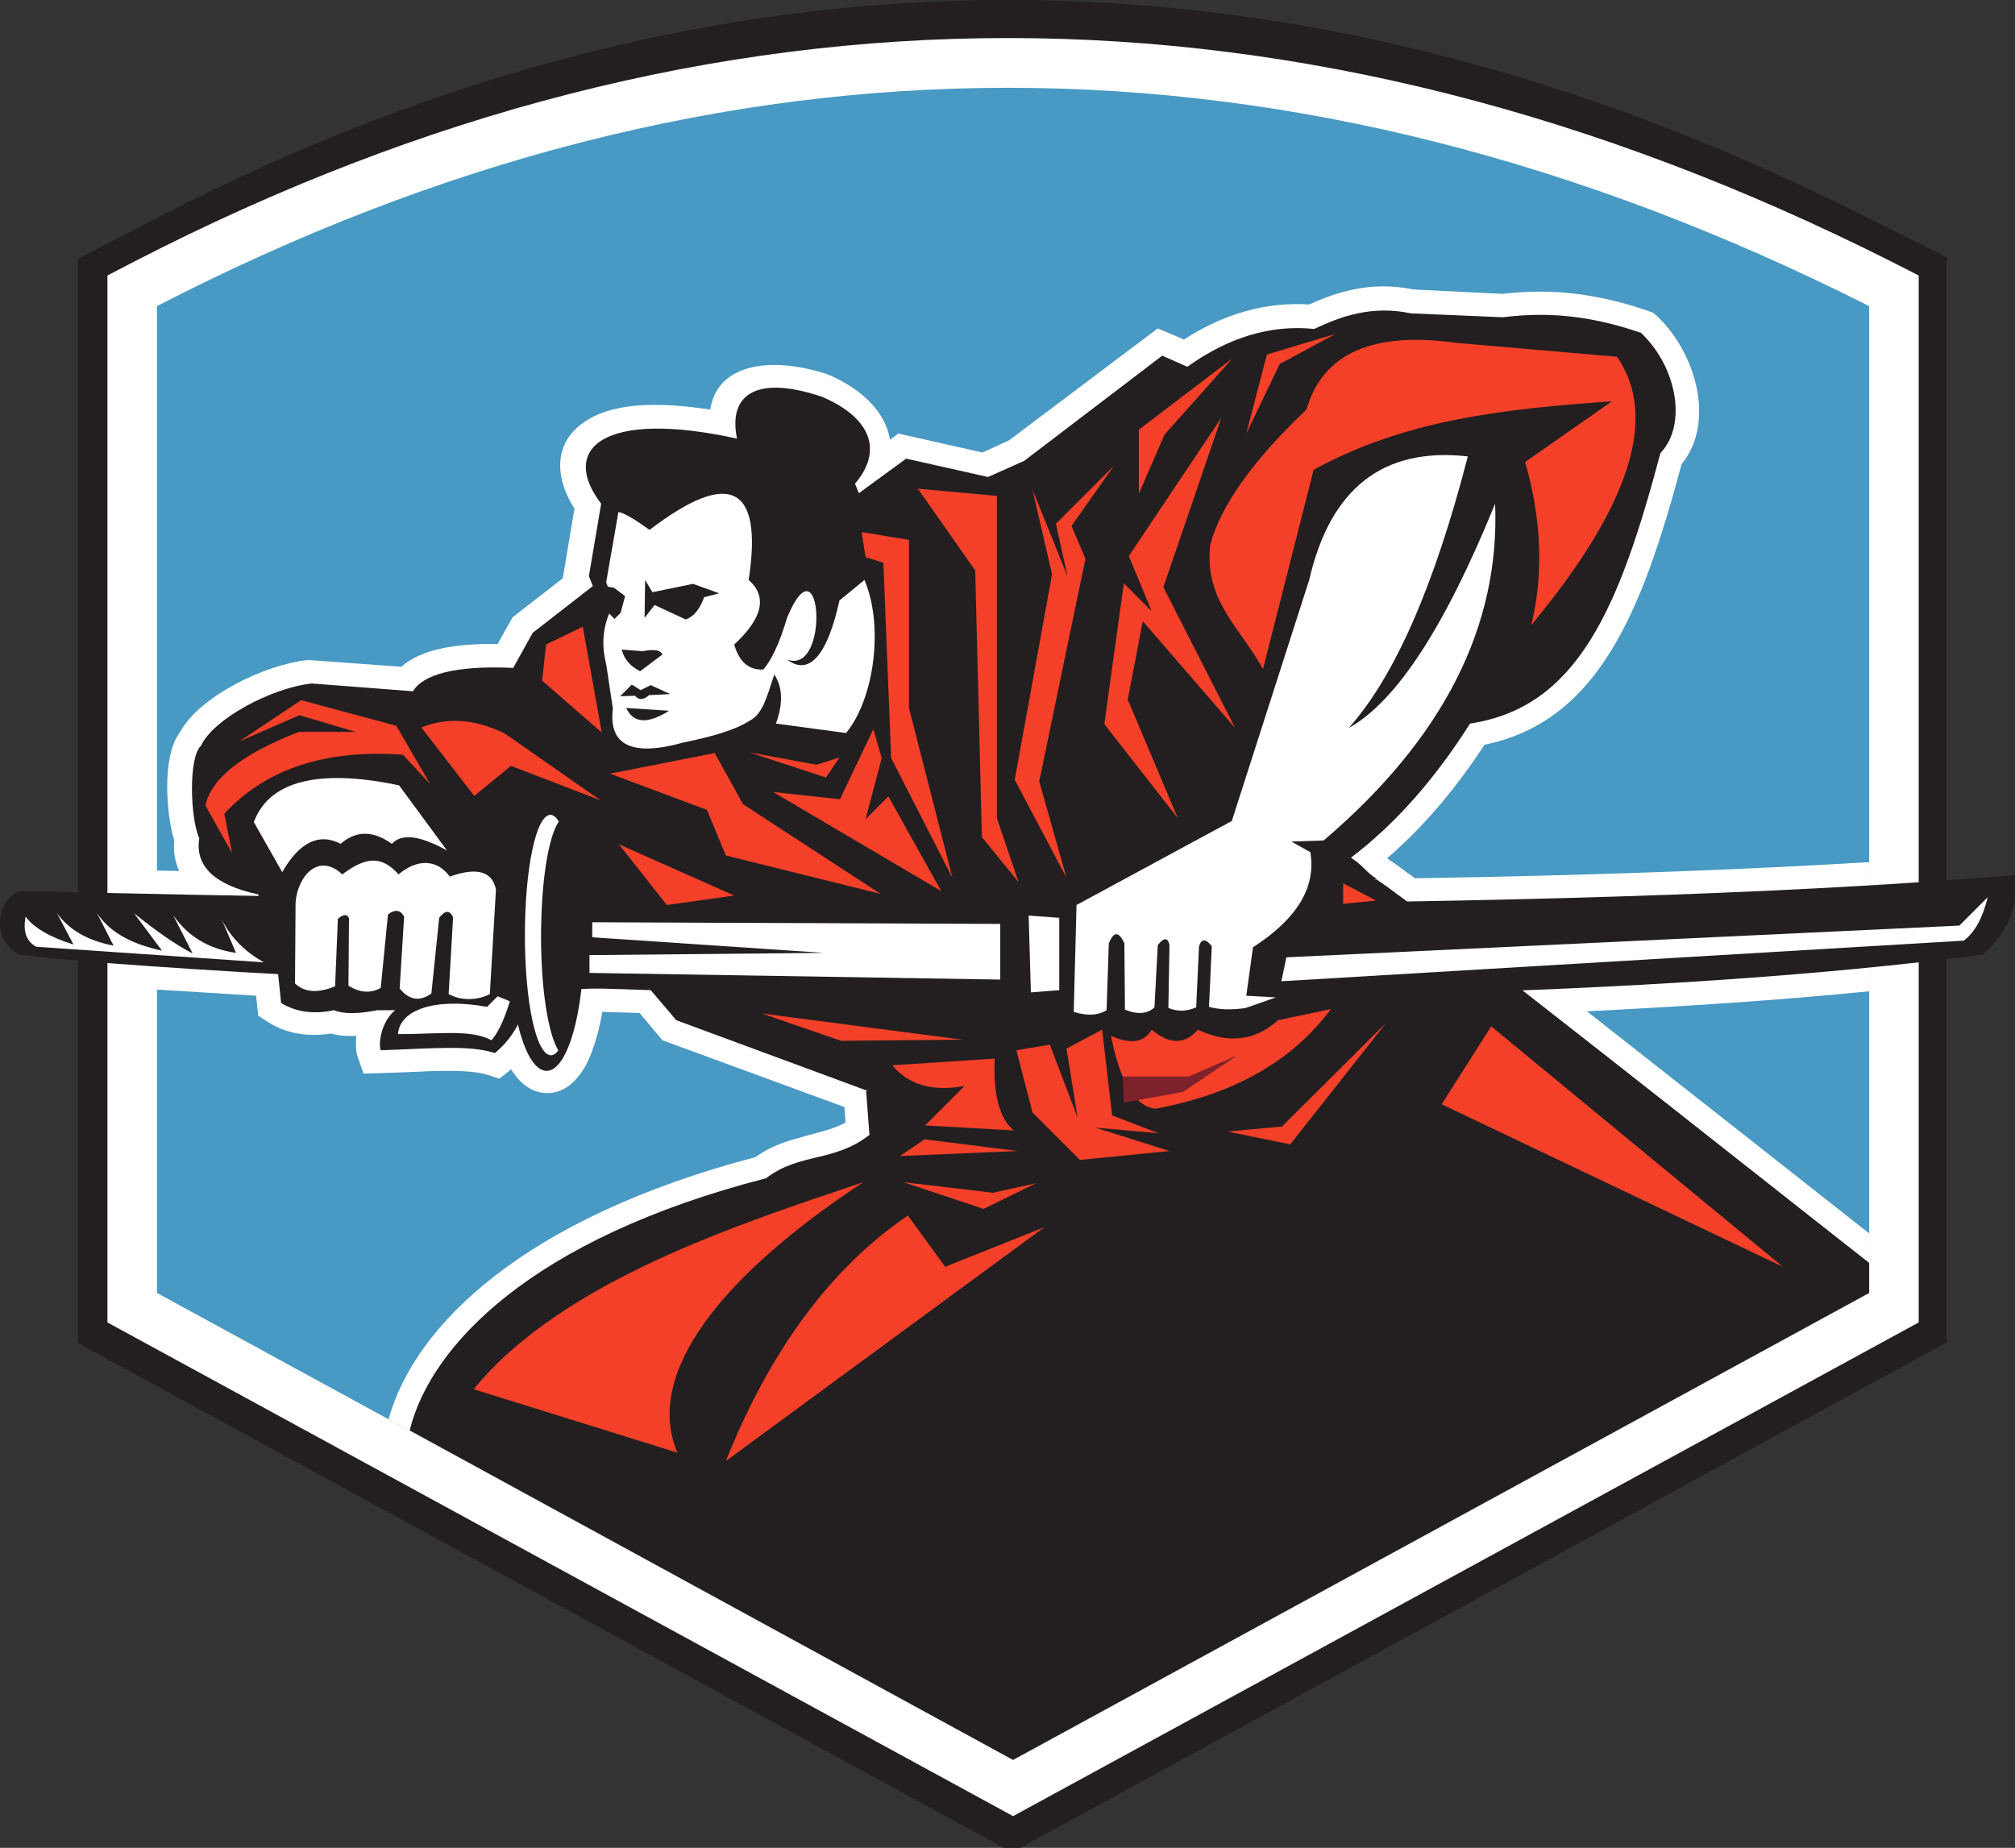 <svg version="1.1" xmlns="http://www.w3.org/2000/svg" xmlns:xlink="http://www.w3.org/1999/xlink" x="0px" y="0px" viewBox="0 0 362 332" style="enable-background:new 0 0 362.2 332.8;" xml:space="preserve" id="el_jnNNe3CtW"><rect x="0" y="0" width="362" height="332" fill="#333333" stroke="none"/><style>@-webkit-keyframes kf_el_km6LJtDj5z_an_6ZsicbscE{0%{opacity: 0;}25%{opacity: 1;}100%{opacity: 1;}}@keyframes kf_el_km6LJtDj5z_an_6ZsicbscE{0%{opacity: 0;}25%{opacity: 1;}100%{opacity: 1;}}@-webkit-keyframes kf_el_km6LJtDj5z_an_ugs32Mxte{0%{-webkit-transform: translate(181.081px, 185.997px) scale(0.5, 0.5) translate(-181.081px, -185.997px);transform: translate(181.081px, 185.997px) scale(0.5, 0.5) translate(-181.081px, -185.997px);}25%{-webkit-transform: translate(181.081px, 185.997px) scale(1, 1) translate(-181.081px, -185.997px);transform: translate(181.081px, 185.997px) scale(1, 1) translate(-181.081px, -185.997px);}100%{-webkit-transform: translate(181.081px, 185.997px) scale(1, 1) translate(-181.081px, -185.997px);transform: translate(181.081px, 185.997px) scale(1, 1) translate(-181.081px, -185.997px);}}@keyframes kf_el_km6LJtDj5z_an_ugs32Mxte{0%{-webkit-transform: translate(181.081px, 185.997px) scale(0.5, 0.5) translate(-181.081px, -185.997px);transform: translate(181.081px, 185.997px) scale(0.5, 0.5) translate(-181.081px, -185.997px);}25%{-webkit-transform: translate(181.081px, 185.997px) scale(1, 1) translate(-181.081px, -185.997px);transform: translate(181.081px, 185.997px) scale(1, 1) translate(-181.081px, -185.997px);}100%{-webkit-transform: translate(181.081px, 185.997px) scale(1, 1) translate(-181.081px, -185.997px);transform: translate(181.081px, 185.997px) scale(1, 1) translate(-181.081px, -185.997px);}}@-webkit-keyframes kf_el_0quj4bohYs_an_emS_ZlkpT{75%{opacity: 0;}100%{opacity: 1;}0%{opacity: 0;}}@keyframes kf_el_0quj4bohYs_an_emS_ZlkpT{75%{opacity: 0;}100%{opacity: 1;}0%{opacity: 0;}}@-webkit-keyframes kf_el_GfsK1iOvCu_an_lFvod3y_d{50%{opacity: 0;}75%{opacity: 1;}0%{opacity: 0;}100%{opacity: 1;}}@keyframes kf_el_GfsK1iOvCu_an_lFvod3y_d{50%{opacity: 0;}75%{opacity: 1;}0%{opacity: 0;}100%{opacity: 1;}}@-webkit-keyframes kf_el_yRuI3-KCTc_an_kQ3TBgrwt{75%{opacity: 0;}100%{opacity: 1;}0%{opacity: 0;}}@keyframes kf_el_yRuI3-KCTc_an_kQ3TBgrwt{75%{opacity: 0;}100%{opacity: 1;}0%{opacity: 0;}}@-webkit-keyframes kf_el_xchYkcUDlp_an_lNTsHOa7Q{50%{-webkit-transform: translate(181.85px, 166.394px) scale(0, 0) translate(-181.85px, -166.394px);transform: translate(181.85px, 166.394px) scale(0, 0) translate(-181.85px, -166.394px);}75%{-webkit-transform: translate(181.85px, 166.394px) scale(1, 1) translate(-181.85px, -166.394px);transform: translate(181.85px, 166.394px) scale(1, 1) translate(-181.85px, -166.394px);}0%{-webkit-transform: translate(181.85px, 166.394px) scale(0, 0) translate(-181.85px, -166.394px);transform: translate(181.85px, 166.394px) scale(0, 0) translate(-181.85px, -166.394px);}100%{-webkit-transform: translate(181.85px, 166.394px) scale(1, 1) translate(-181.85px, -166.394px);transform: translate(181.85px, 166.394px) scale(1, 1) translate(-181.85px, -166.394px);}}@keyframes kf_el_xchYkcUDlp_an_lNTsHOa7Q{50%{-webkit-transform: translate(181.85px, 166.394px) scale(0, 0) translate(-181.85px, -166.394px);transform: translate(181.85px, 166.394px) scale(0, 0) translate(-181.85px, -166.394px);}75%{-webkit-transform: translate(181.85px, 166.394px) scale(1, 1) translate(-181.85px, -166.394px);transform: translate(181.85px, 166.394px) scale(1, 1) translate(-181.85px, -166.394px);}0%{-webkit-transform: translate(181.85px, 166.394px) scale(0, 0) translate(-181.85px, -166.394px);transform: translate(181.85px, 166.394px) scale(0, 0) translate(-181.85px, -166.394px);}100%{-webkit-transform: translate(181.85px, 166.394px) scale(1, 1) translate(-181.85px, -166.394px);transform: translate(181.85px, 166.394px) scale(1, 1) translate(-181.85px, -166.394px);}}#el_jnNNe3CtW *{-webkit-animation-duration: 4s;animation-duration: 4s;-webkit-animation-iteration-count: 1;animation-iteration-count: 1;-webkit-animation-timing-function: cubic-bezier(0, 0, 1, 1);animation-timing-function: cubic-bezier(0, 0, 1, 1);}#el_xchYkcUDlp{fill-rule: evenodd;clip-rule: evenodd;fill: #231F20;}#el_yRuI3-KCTc{fill-rule: evenodd;clip-rule: evenodd;fill: #FFFFFF;-webkit-animation-fill-mode: forwards;animation-fill-mode: forwards;-webkit-animation-name: kf_el_yRuI3-KCTc_an_kQ3TBgrwt;animation-name: kf_el_yRuI3-KCTc_an_kQ3TBgrwt;-webkit-animation-timing-function: cubic-bezier(0, 0, 0.58, 1);animation-timing-function: cubic-bezier(0, 0, 0.58, 1);}#el_GfsK1iOvCu{fill-rule: evenodd;clip-rule: evenodd;fill: #4899C3;-webkit-animation-fill-mode: forwards;animation-fill-mode: forwards;-webkit-animation-name: kf_el_GfsK1iOvCu_an_lFvod3y_d;animation-name: kf_el_GfsK1iOvCu_an_lFvod3y_d;-webkit-animation-timing-function: cubic-bezier(0.42, 0, 1, 1);animation-timing-function: cubic-bezier(0.42, 0, 1, 1);}#el_0quj4bohYs{fill: #FFFFFF;-webkit-animation-fill-mode: forwards;animation-fill-mode: forwards;-webkit-animation-name: kf_el_0quj4bohYs_an_emS_ZlkpT;animation-name: kf_el_0quj4bohYs_an_emS_ZlkpT;-webkit-animation-timing-function: cubic-bezier(0.42, 0, 0.58, 1);animation-timing-function: cubic-bezier(0.42, 0, 0.58, 1);}#el_bmq2l5sN0u{fill: #231F20;}#el_2p8Vy6fbCz{fill-rule: evenodd;clip-rule: evenodd;fill: #231F20;}#el_mvpzArA-D6{fill-rule: evenodd;clip-rule: evenodd;fill: #231F20;}#el_C7IW2ldZNa{fill-rule: evenodd;clip-rule: evenodd;fill: #FFFFFF;}#el_0aqfr-1a62{fill-rule: evenodd;clip-rule: evenodd;fill: #FFFFFF;}#el_D0Rts-bbDo{fill-rule: evenodd;clip-rule: evenodd;fill: #FFFFFF;}#el_Rpku_yHr4W{fill-rule: evenodd;clip-rule: evenodd;fill: #FFFFFF;}#el_PK01GbES1a{fill-rule: evenodd;clip-rule: evenodd;fill: #F44029;}#el_F-TfkGaeDx{fill-rule: evenodd;clip-rule: evenodd;fill: #F44029;}#el_JWu631jrVTN{fill-rule: evenodd;clip-rule: evenodd;fill: #F44029;}#el_CSrYAp5Wo29{fill-rule: evenodd;clip-rule: evenodd;fill: #F44029;}#el_n8D0S9vhs1R{fill-rule: evenodd;clip-rule: evenodd;fill: #F44029;}#el_A_4HGy_ep4t{fill-rule: evenodd;clip-rule: evenodd;fill: #F44029;}#el_XEK9BmflFZP{fill-rule: evenodd;clip-rule: evenodd;fill: #F44029;}#el_BvoRjda3K-k{fill-rule: evenodd;clip-rule: evenodd;fill: #F44029;}#el_UnSfgYbDqXW{fill-rule: evenodd;clip-rule: evenodd;fill: #F44029;}#el_r9wbu7p0SyK{fill-rule: evenodd;clip-rule: evenodd;fill: #F44029;}#el_0x_ZsWW_XJP{fill-rule: evenodd;clip-rule: evenodd;fill: #FFFFFF;}#el_BR6czkb9re9{fill-rule: evenodd;clip-rule: evenodd;fill: #F44029;}#el_FtPCdmO2g1_{fill-rule: evenodd;clip-rule: evenodd;fill: #F44029;}#el__VvdECy48dN{fill-rule: evenodd;clip-rule: evenodd;fill: #F44029;}#el_StPT-2gCZnD{fill-rule: evenodd;clip-rule: evenodd;fill: #F44029;}#el__MAa-C67ft0{fill-rule: evenodd;clip-rule: evenodd;fill: #FFFFFF;}#el__Cc5lkSfs6c{fill-rule: evenodd;clip-rule: evenodd;fill: #FFFFFF;}#el_sBihTCZycRU{fill: #231F20;}#el_mRBDAjpx5qO{fill: #FFFFFF;}#el_7vBUYfLPuC3{fill-rule: evenodd;clip-rule: evenodd;fill: #FFFFFF;}#el_Gixom1hZqwI{fill-rule: evenodd;clip-rule: evenodd;fill: #FFFFFF;}#el_4bKI-NsX29t{fill-rule: evenodd;clip-rule: evenodd;fill: #F44029;}#el_E0g_s23kWPH{fill-rule: evenodd;clip-rule: evenodd;fill: #231F20;}#el_ZNlx1lYW5sV{fill-rule: evenodd;clip-rule: evenodd;fill: #231F20;}#el_SV0eUa7eJZC{fill-rule: evenodd;clip-rule: evenodd;fill: #231F20;}#el_mgwqVCQdsA3{fill-rule: evenodd;clip-rule: evenodd;fill: #231F20;}#el_P8ZKki3JlZA{fill-rule: evenodd;clip-rule: evenodd;fill: #231F20;}#el_apVr8XdPYob{fill-rule: evenodd;clip-rule: evenodd;fill: #F44029;}#el_bK5GTVPYyam{fill-rule: evenodd;clip-rule: evenodd;fill: #F44029;}#el_IQsn_6JGLSC{fill-rule: evenodd;clip-rule: evenodd;fill: #7D212B;}#el_o3GpHjw69U2{fill-rule: evenodd;clip-rule: evenodd;fill: #F44029;}#el_a6R1lMVgRvn{fill-rule: evenodd;clip-rule: evenodd;fill: #F44029;}#el_nEE_6byFBKO{fill-rule: evenodd;clip-rule: evenodd;fill: #F44029;}#el_bwa40Eb7Y-i{fill-rule: evenodd;clip-rule: evenodd;fill: #F44029;}#el_ehttjxZwyYd{fill-rule: evenodd;clip-rule: evenodd;fill: #F44029;}#el_UBZQJdsar2s{fill-rule: evenodd;clip-rule: evenodd;fill: #F44029;}#el_PQ_hbxy8m93{fill-rule: evenodd;clip-rule: evenodd;fill: #F44029;}#el_IBwPBCYgG5v{fill-rule: evenodd;clip-rule: evenodd;fill: #F44029;}#el_xchYkcUDlp_an_lNTsHOa7Q{-webkit-animation-fill-mode: forwards;animation-fill-mode: forwards;-webkit-animation-name: kf_el_xchYkcUDlp_an_lNTsHOa7Q;animation-name: kf_el_xchYkcUDlp_an_lNTsHOa7Q;-webkit-animation-timing-function: cubic-bezier(0.42, 0, 0.58, 1);animation-timing-function: cubic-bezier(0.42, 0, 0.58, 1);}#el_km6LJtDj5z_an_ugs32Mxte{-webkit-animation-fill-mode: forwards;animation-fill-mode: forwards;-webkit-animation-name: kf_el_km6LJtDj5z_an_ugs32Mxte;animation-name: kf_el_km6LJtDj5z_an_ugs32Mxte;-webkit-animation-timing-function: cubic-bezier(0.42, 0, 1, 1);animation-timing-function: cubic-bezier(0.42, 0, 1, 1);}#el_km6LJtDj5z{-webkit-animation-fill-mode: forwards;animation-fill-mode: forwards;-webkit-animation-name: kf_el_km6LJtDj5z_an_6ZsicbscE;animation-name: kf_el_km6LJtDj5z_an_6ZsicbscE;-webkit-animation-timing-function: cubic-bezier(0.42, 0, 1, 1);animation-timing-function: cubic-bezier(0.42, 0, 1, 1);}</style>
<g id="el_wDW7r9oHXk">
	<g id="el_xchYkcUDlp_an_lNTsHOa7Q" data-animator-group="true" data-animator-type="2"><path d="M181.8,332.8L14,241.3V46.5l14.7-7.6&#10;&#9;&#9;C129.3-13,232.2-12.9,334.7,38.7l15,7.5v195L181.8,332.8z" id="el_xchYkcUDlp"/></g>
	<path d="M344.7,237.6L182,326.3L19.3,237.6V49.5l4.8-2.5&#10;&#9;&#9;C128.1-6.6,233.6-6.5,339.8,47l4.9,2.5V237.6z" id="el_yRuI3-KCTc"/>
	<path d="M335.8,55v177.3L182,316.2L28.2,232.3V55&#10;&#9;&#9;C129.5,2.7,232.1,2.7,335.8,55z" id="el_GfsK1iOvCu"/>
	<path d="M249.2,154.2c0.1,0.1,0.3,0.2,0.4,0.3c1,0.6,2.5,1.8,4.6,3.3c31.1-0.5,58.3-1.5,81.6-2.9v23.2&#10;&#9;&#9;c-15.9,1.6-33,2.7-50.7,3.6c18.2,14.3,38.9,30.6,50.7,39.9v10.7L182,316.2L69.8,255c4.7-17,24.5-36.2,65.9-47.1&#10;&#9;&#9;c1.7-1.2,3.4-2,5-2.6c1.7-0.6,3.4-1,5.1-1.5c2.3-0.6,4.2-1.1,6.1-2.1l-0.2-2.8L119,186.9l-4.1-4.9l-6.7-0.2c-0.5,3-1.3,5.8-2.2,8&#10;&#9;&#9;c-0.6,1.5-1.5,3-2.6,4.2c-1.1,1.2-2.8,2.4-5.1,2.4c-3.3,0-5.4-2.5-6.5-4.3l-0.3,0.3l-1.8,1.4l-2.2-0.7c-1.6-0.5-3.9-0.7-7.2-0.7&#10;&#9;&#9;c-3.4,0-7.3,0.3-11.9,0.4l-3.1,0.1l-1-2.9c-0.4-1-0.4-2.4-0.3-3.9c-1.6,0.1-3.1,0-4.5-0.4c-4.1,0.6-8,0.1-11.4-2.1l-1.7-1.1&#10;&#9;&#9;l-0.4-3.6c-6.6-0.4-12.6-0.8-17.9-1.1v-21.4l4.1,0.1c-0.7-1.5-1.1-3.4-0.9-5.5c-1.4-4.5-2.3-15,1-19.4c3.5-6.5,15.3-12.2,22.9-13&#10;&#9;&#9;l0.4,0l16.5,1.2c3.6-3.2,9.8-4.2,17.3-4.1l2.7-4.8l9-7l2.1-12.5c-3.5-5.5-4.1-12.2,2.6-16.1c4.7-2.8,12.2-3.2,21.8-1.7&#10;&#9;&#9;c1.3-8.7,11.7-9.5,21.2-6.3c6.3,2.7,10.3,6.9,11.1,11.7l1.5-1.1l15.1,3.4l4.8-2.2L208,59l4.7,2c7.1-4.6,14.7-6.8,22.5-6.3&#10;&#9;&#9;c4.7-2.1,10.8-4.3,18.7-2.7l16,0.8c6.9-0.8,15.4-0.7,26.3,3.1l0.8,0.3l0.7,0.6c6.9,6.5,10.6,19,4.4,26.6&#10;&#9;&#9;c-7,26.1-14.8,46.2-35.4,50.4C261.4,141.9,255.6,148.7,249.2,154.2z" id="el_0quj4bohYs"/>
</g>
<g id="el_km6LJtDj5z_an_ugs32Mxte" data-animator-group="true" data-animator-type="2"><g id="el_km6LJtDj5z">
	<path d="M156.2,203.9l-0.6-7.9c29.7-22.4,60.2-35.1,91.7-38c8.5,5.6,67.7,52.6,88.5,68.9v5.4L182,316.2&#10;&#9;&#9;L73.6,257c3.7-15.1,21.7-34.4,64-45.3C143.8,207,149.8,208.9,156.2,203.9z" id="el_bmq2l5sN0u"/>
	<path d="M242.7,154.1c2.3,1.5,2.5,2.4,4.6,3.8l-91.7,38l-34.1-12.6&#10;&#9;&#9;l-5.2-6.1l-21.7,0.9c-0.1,5-3.1,9-5.7,11.1c-4.6-1.5-11.4-0.8-20.5-0.5c-0.5-1.3,0.2-5.3,2.6-7.2h-3.2c-3.5,0.7-6.1,0.7-7.8,0&#10;&#9;&#9;c-3.7,0.8-6.9,0.3-9.5-1.3l-0.6-5.8l-3.5-13.7c-7.9-1.7-11.4-5.1-10.6-10.1c-1.6-3.4-2-14.5,0.3-16.6c2.2-4.8,12.6-10.4,19.9-11.2&#10;&#9;&#9;l18.2,1.4c1.7-2.9,7.3-4.7,18-4.2l3.5-6.3l10.8-8.4l-0.7-1.8l2.2-13c-7.5-9.8,0.2-17,24.4-11.7c-1.7-8.4,4.1-11.3,15.3-7.5&#10;&#9;&#9;c9.1,3.9,10.8,9.9,5.9,15.6l0.7,1.7l8.5-6.2l14.7,3.3l6.5-2.9l24.8-18.9l4.5,2c7.4-5.3,15-7.6,22.8-6.8c4.7-2.2,10.2-4.3,17.4-2.8&#10;&#9;&#9;L270,57c6.5-0.8,14.4-0.8,24.8,2.8c6.4,6,8.4,16.5,3.5,21.6c-7.4,27.9-14.9,45.7-34.2,48.6C257.7,140.1,250.6,148.1,242.7,154.1z" id="el_2p8Vy6fbCz"/>
	<path d="M362.1,157.2c-71.3,6.1-188.8,6.7-358.8,2.9&#10;&#9;&#9;c-4.2,2.1-4.7,9.1,0.2,11.4c23,3.4,234.9,15.6,352.7,0C360.6,167.8,362.6,163,362.1,157.2z" id="el_mvpzArA-D6"/>
	<path d="M150.8,107.9l4.5-3.7c3.5,8.2,1.8,21.3-3.3,27.5l-12.6-1.7&#10;&#9;&#9;c0.8-2.1,1.7-5.9-0.3-8.8c-1.5,4.5-2.1,7.1-4.6,8.4c-2.4,1.5-6.3,2.7-11.7,3.8c-9.3,2.6-13.5,0.5-12.7-6.1l-1.2-8&#10;&#9;&#9;c-1-3.9-0.5-7.5,1.4-10.8l-1.4-3.9l2.2-12.6c0.9,0.1,2.8,1.2,5.6,3.2c14.4-11,20.4-8,17.8,9c3.4,3,2.5,6.9-2.6,11.6&#10;&#9;&#9;c0.9,3.1,2.6,4.6,5.2,4.5c1.4-1.5,2.9-4.6,4.3-9.3c6.2-15,7.8,10.4,0,7.5C145.6,121.7,148.8,117.1,150.8,107.9z" id="el_C7IW2ldZNa"/>
	<path d="M263.7,82c-15.2-1.7-24.7,5.7-28.5,22.2l-13.9,43.3l-27.9,15.1&#10;&#9;&#9;l-0.5,19.2c2.5,0.8,4.5,0.6,5.9-0.3l0.4-12c0.9-2.2,1.8-2.2,2.8,0l0.1,11.9c2.2,0.9,4,0.8,5.3-0.4l0.6-11.2c1.1-1.4,1.8-1.4,2.1,0&#10;&#9;&#9;l-0.2,11.3c1.7,0.7,3.3,0.6,5-0.1l0.5-10.9c0.4-1.5,1.2-1.5,2.3-0.1l-0.5,10.9c1.8,0.5,4,0.6,6.6,0.2l5.4-1.9l-5.3-0.3l1.2-8.7&#10;&#9;&#9;c7.9-5.1,11.4-10.8,10.3-17.1l-3.4-1.9l5.8-0.2c21.5-18.3,31.7-38.5,30.8-60.5c-9,22.1-17.7,35.5-26.3,40.3&#10;&#9;&#9;C250.6,121.5,257.7,105.2,263.7,82z" id="el_0aqfr-1a62"/>
	<path d="M89.1,159.8l-1.1,18.8c-2,1.1-5.1,1.3-7.4,0l0.8-13.8&#10;&#9;&#9;c-0.6-1.3-1.4-1.3-2.5,0.1l-1.4,13.6c-2.1,1.5-4,1.2-5.7-0.9l0.8-12.9c-0.6-1.2-1.6-1.4-2.9-0.4l-1.3,13.2c-1.8,1-3.7,0.9-5.8-0.4&#10;&#9;&#9;l0.1-12.1c-0.3-0.8-1-0.8-2,0.1l-0.5,12.1c-3.1,1.3-5.5,1.1-7.2-0.5l0.1-14.6c0.4-4.7,4.1-9,8.4-5c4.1-3.1,7-3.5,10.1,0&#10;&#9;&#9;c3.3-2.8,6.9-2.8,9.2,0.4C85,156,88.3,156.1,89.1,159.8z" id="el_D0Rts-bbDo"/>
	<path d="M91.6,179.9c-1,3.2-2,5.5-3.3,7c-3.7-2-9.4-1.1-16.8-1.1&#10;&#9;&#9;c0.3-4.4,6.7-6.6,16-4.9l1.9-1.9L91.6,179.9z" id="el_Rpku_yHr4W"/>
	<polygon points="154.8,95.6 155.5,100.1 158.7,101.1 160.1,136.2 &#10;&#9;&#9;171.1,157.7 163.3,127.2 163.3,97 &#9;" id="el_PK01GbES1a"/>
	<polygon points="164.9,87.8 175.2,102.5 176.4,150.4 183,158.5 &#10;&#9;&#9;179.1,147 179.1,89.1 &#9;" id="el_F-TfkGaeDx"/>
	<polygon points="185.5,88 189,103.2 182.3,140.1 191.6,157.7 &#10;&#9;&#9;186.7,140.4 195,100.4 192.5,94.5 200.1,83.7 189.7,94.1 191.8,103.6 &#9;" id="el_JWu631jrVTN"/>
	<path d="M290.5,64.1l-28.9-2.5c-15-2.1-24,1.9-26.9,12&#10;&#9;&#9;c-9.7,9.2-15.5,17.4-17.3,24.4c-1,10,5.3,14.6,9.5,22.2l9.1-35.8c16.3-8.9,33.6-10.9,53.6-12.3L274,83c3,10.5,3.3,20.3,1.1,29.3&#10;&#9;&#9;C292.8,91,298,74.9,290.5,64.1z" id="el_CSrYAp5Wo29"/>
	<polygon points="219.4,75.1 209,105.5 221.9,130.8 205.3,111.6 &#10;&#9;&#9;202.6,125.7 211.6,147 198.4,130.1 201.9,104.8 206.9,109.8 202.8,99.9 &#9;" id="el_n8D0S9vhs1R"/>
	<polygon points="221.4,64.4 204.6,77.2 204.6,88.7 209.2,78.1 &#9;" id="el_A_4HGy_ep4t"/>
	<polygon points="156.9,131 150.9,143.6 138.9,142.3 169.1,160.1 &#10;&#9;&#9;159.6,143.1 155.5,147.2 158.4,136.2 &#9;" id="el_XEK9BmflFZP"/>
	<polygon points="158.2,160.6 133.5,144.5 128.4,135.3 109.6,139 &#10;&#9;&#9;127,145.5 130.4,153.7 &#9;" id="el_BvoRjda3K-k"/>
	<polygon points="104.7,112.6 108.1,131.6 97.4,122.3 98.1,115.8 &#9;" id="el_UnSfgYbDqXW"/>
	<path d="M75.7,130.7c4.7-1.9,9.7-1.5,15,1.1l17.2,12l-16.1-6.2&#10;&#9;&#9;l-6.6,5.4L75.7,130.7z" id="el_r9wbu7p0SyK"/>
	<path d="M80.3,152.8l-8.6-11.7c-12.3-2.6-23-1.8-26.1,6.6l5.1,9&#10;&#9;&#9;c3.1-5.4,6.6-7.1,10.5-5.1c2.8-2.4,5.8-2.4,9.2,0C72.2,149.7,75.4,150.1,80.3,152.8z" id="el_0x_ZsWW_XJP"/>
	<path d="M239.1,181.3l-9.5,2c-4.1,3.7-8.9,4.3-14.4,1.7&#10;&#9;&#9;c-2.3,2.7-5.1,2.7-8.3,0c-1.3,2.3-3.8,2.7-7.3,1.1c1.6,8.3,4.3,12.7,8,13.1C221.7,196.6,232.2,190.6,239.1,181.3z" id="el_BR6czkb9re9"/>
	<polygon points="198,185 191.6,188.4 193.6,200.8 188.6,187.7 &#10;&#9;&#9;182.6,188.7 185.5,199.9 194,208.4 210.1,206.8 196.8,202.6 208.1,203.6 199.8,200.4 &#9;" id="el_FtPCdmO2g1_"/>
	<path d="M178.7,190.2c-0.3,6.5,0.9,10.8,3.4,12.9l-15.9-0.9l7.1-7.1&#10;&#9;&#9;c-5.7,1.1-10.1-0.2-13-3.7L178.7,190.2z" id="el__VvdECy48dN"/>
	<polygon points="172.9,186.8 151.1,187 136.9,182.1 &#9;" id="el_StPT-2gCZnD"/>
	<polygon points="179.7,166 106.4,165.7 106.4,168.4 148,171.2 &#10;&#9;&#9;105.9,171.6 105.9,174.8 179.7,176 &#9;" id="el__MAa-C67ft0"/>
	<polygon points="184.8,164.5 185.2,178.3 190.3,177.9 190.3,164.9 &#9;" id="el__Cc5lkSfs6c"/>
	<g id="el_3BhMAvRW6wU">
		<ellipse cx="98.2" cy="169.4" rx="6.7" ry="23" id="el_sBihTCZycRU"/>
	</g>
	<path d="M94.3,168c0-11.9,2-21.6,4.6-21.6c0.5,0,1,0.4,1.5,1.2c-1.9,2.7-3.2,10.9-3.2,20.7&#10;&#9;&#9;c0,9.5,1.3,17.5,3.1,20.4c-0.4,0.6-0.9,0.9-1.3,0.9C96.3,189.6,94.3,180,94.3,168z" id="el_mRBDAjpx5qO"/>
	<path d="M47.4,172.9l-40.9-2.8c-1.8-1-2.4-2.8-1.9-5.4&#10;&#9;&#9;c1.5,2,4.4,3.7,8.6,5l-3-5.7c2.1,3,5.5,5,10.2,5.9l-3-5.9c2.2,3.4,6.1,5.6,11.7,6.8l-5-6.7c4,3.2,7.4,5.6,10.5,7.2l-3.5-6.9&#10;&#9;&#9;c2.6,3.8,6.4,6.1,11.3,6.8l-2.6-6.1C41.4,168.4,44,171,47.4,172.9z" id="el_7vBUYfLPuC3"/>
	<path d="M230.2,176.3l122.6-7.3c2-1.5,3.4-4.1,4.3-7.8l-5.1,5.1&#10;&#9;&#9;L231.1,172L230.2,176.3z" id="el_Gixom1hZqwI"/>
	<polygon points="134.7,135.2 148.4,139.7 150.8,136.1 146.7,137.4 &#9;" id="el_4bKI-NsX29t"/>
	<path d="M115.9,104.2l1.3,2.2l7.3-1.5l4.7,1.7l-2.7,0.7&#10;&#9;&#9;c-0.8,2.2-1.9,3.5-3.3,4l-5.6-2.6l-1.8,2.3L115.9,104.2z" id="el_E0g_s23kWPH"/>
	<polygon points="108.6,105.3 110.3,105.6 112.3,107.1 111.5,110.1 &#10;&#9;&#9;110.4,111.2 108.1,108.9 &#9;" id="el_ZNlx1lYW5sV"/>
	<path d="M111.7,116.7l3.7,0.3c2.1-0.4,3.3-0.2,3.6,0.6l-4,3&#10;&#9;&#9;C113.2,119.7,112.1,118.4,111.7,116.7z" id="el_SV0eUa7eJZC"/>
	<path d="M120.4,124.7l-3.5-1.6l-1.8,0.9l-1.6-1l-2.1,2.1l2.7-0.1&#10;&#9;&#9;c0.6,0.8,1.5,0.8,2.5-0.1L120.4,124.7z" id="el_mgwqVCQdsA3"/>
	<path d="M120.2,127.7c-3.8,2.4-6.4,2.3-7.7-0.5L120.2,127.7z" id="el_P8ZKki3JlZA"/>
	<polygon points="166.1,204.7 182.8,206.8 161.7,207.7 &#9;" id="el_apVr8XdPYob"/>
	<polygon points="249,183.8 230.3,202.4 220.5,203.3 231.8,205.6 &#9;" id="el_bK5GTVPYyam"/>
	<polygon points="201.7,193.4 213.6,193.4 222.3,189.6 212.5,196.2 &#10;&#9;&#9;201.9,198.1 &#9;" id="el_IQsn_6JGLSC"/>
	<polygon points="239.9,60 227.6,63.7 223.9,77.9 229.9,65.4 &#9;" id="el_o3GpHjw69U2"/>
	<polygon points="111.2,151.7 119.8,162.6 131.9,160.9 &#9;" id="el_a6R1lMVgRvn"/>
	<polygon points="241.3,158.7 241.3,162.4 247.2,161.8 &#9;" id="el_nEE_6byFBKO"/>
	<polygon points="162.3,212.4 176.7,217.2 186.1,212.6 178.4,214.3 &#9;" id="el_bwa40Eb7Y-i"/>
	<path d="M155.1,212.4c-22.2,7.5-54.1,17.7-70,37.2l36.6,11.4&#10;&#9;&#9;C115.7,246.9,129.3,229.4,155.1,212.4z" id="el_ehttjxZwyYd"/>
	<polygon points="267.9,184.4 320.3,227.6 259,198.4 &#9;" id="el_UBZQJdsar2s"/>
	<path d="M163.1,218.4c-13.8,9.4-24.7,24.1-32.7,44.1l57.2-42l-17.8,7.1&#10;&#9;&#9;L163.1,218.4z" id="el_PQ_hbxy8m93"/>
	<path d="M77.3,140.9l-4.9-5.3c-13.9-1-24.6,2.5-32.1,10.6l1.4,7.1&#10;&#9;&#9;l-4.8-8.6c1.1-4.9,6.7-9.3,16.8-13.2h10.2l-10.1-3L43,133.2l11.1-7.4l17.1,4.6L77.3,140.9z" id="el_IBwPBCYgG5v"/>
</g></g>
</svg>
